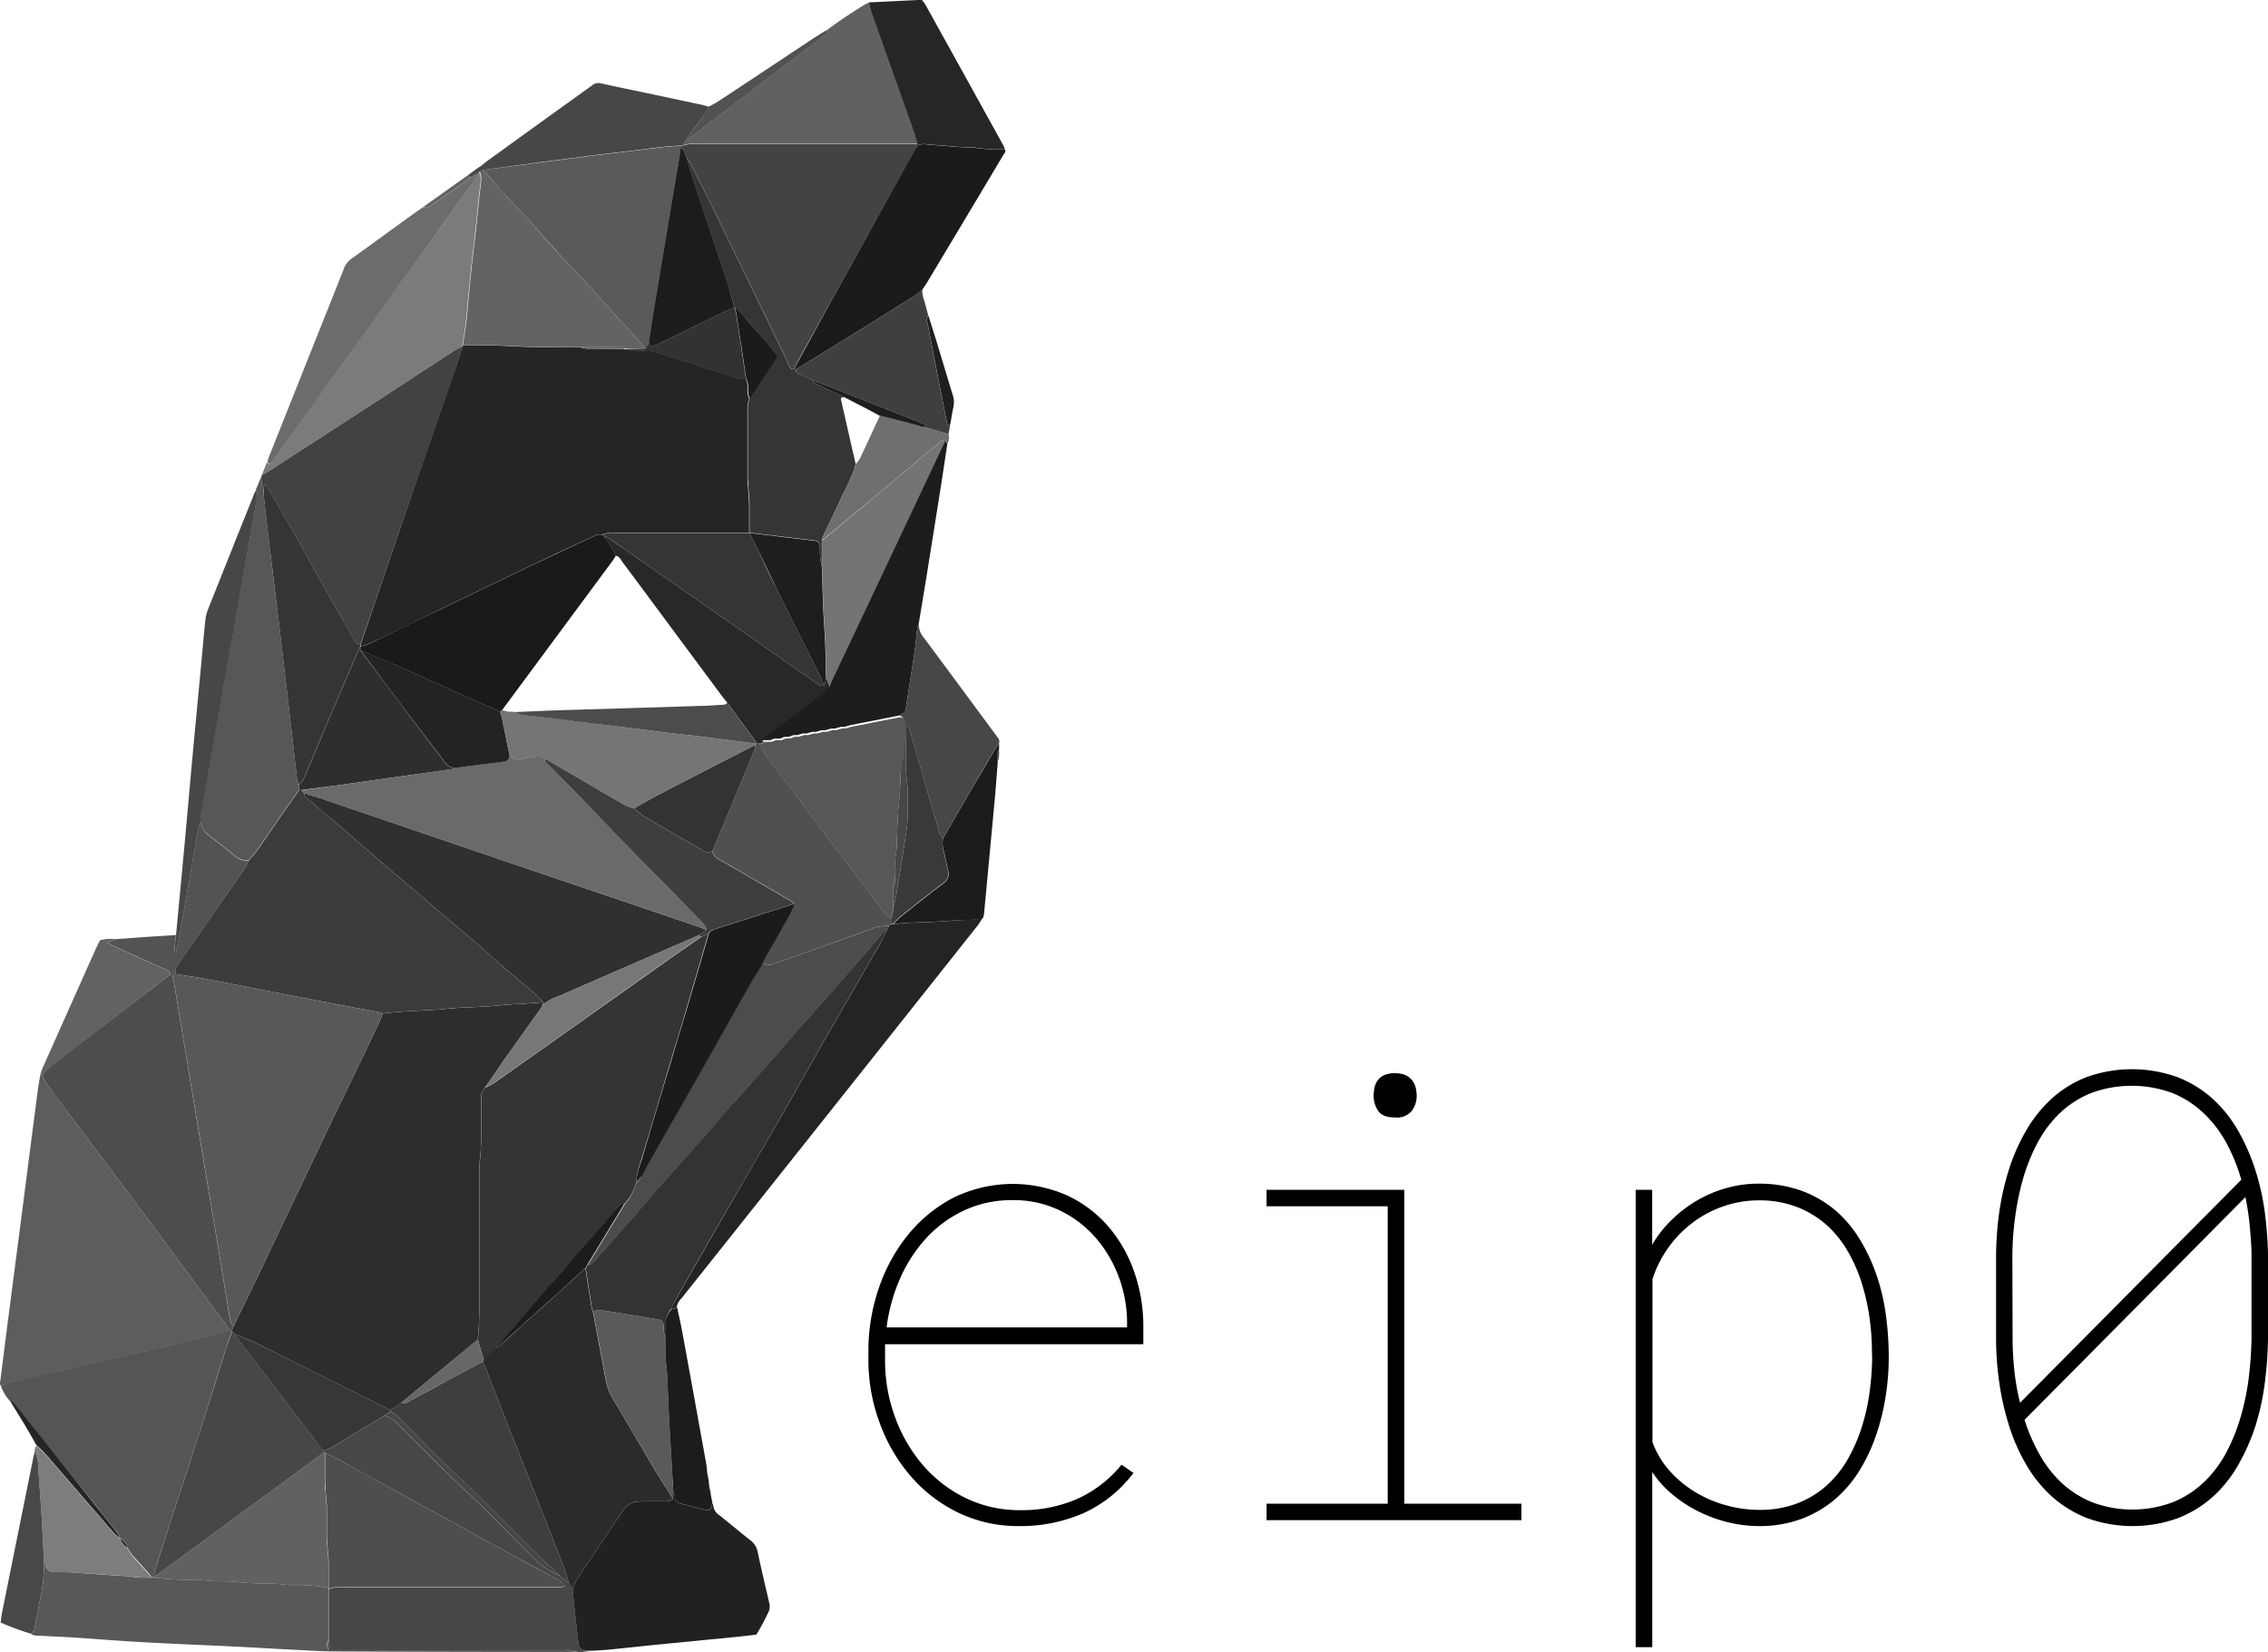 <svg xmlns="http://www.w3.org/2000/svg" viewBox="0 0 395.17 287.9"><title>eip0-logo</title><g id="Layer_2" data-name="Layer 2"><g id="Layer_1-2" data-name="Layer 1"><path d="M177.61,265.9a23.92,23.92,0,0,1-10.71-2.37,25.61,25.61,0,0,1-8.24-6.35,29.82,29.82,0,0,1-5.35-9.15,31.52,31.52,0,0,1-2-10.74V235a33.55,33.55,0,0,1,1.8-10.52,30,30,0,0,1,5-9.2,25.21,25.21,0,0,1,7.87-6.52,23.46,23.46,0,0,1,19.89-.5,21.47,21.47,0,0,1,7.15,5.34,24.22,24.22,0,0,1,4.54,7.84,28.44,28.44,0,0,1,1.65,9.42v3.35h-45v3.13a28.6,28.6,0,0,0,1.75,9.6,26.82,26.82,0,0,0,4.76,8.24,23.18,23.18,0,0,0,7.34,5.74,21.4,21.4,0,0,0,9.54,2.21,24.44,24.44,0,0,0,9.86-1.86,21.09,21.09,0,0,0,7.95-6.06l2.08,1.43a22.45,22.45,0,0,1-8.8,7.05A27.32,27.32,0,0,1,177.61,265.9Zm-1.11-56.79a19.61,19.61,0,0,0-8.62,1.84,21.09,21.09,0,0,0-6.62,4.92,25.69,25.69,0,0,0-4.52,7.09,30.66,30.66,0,0,0-2.26,8.32h41.9v-.69a23,23,0,0,0-1.46-8.13,22.16,22.16,0,0,0-4.07-6.86,19.45,19.45,0,0,0-6.27-4.73A18.5,18.5,0,0,0,176.5,209.11Z"/><path d="M220.68,207.31h24V262h20.41v2.87H220.68V262h21.11V210.18H220.68Zm18.66-16.38a6.47,6.47,0,0,1,.16-1.46,3.32,3.32,0,0,1,.58-1.28,3,3,0,0,1,1.15-.88,4.6,4.6,0,0,1,1.83-.31,4.44,4.44,0,0,1,1.78.31,3.17,3.17,0,0,1,1.17.88,3.29,3.29,0,0,1,.64,1.28,6,6,0,0,1,.19,1.46,4.38,4.38,0,0,1-.83,2.6,3.34,3.34,0,0,1-2.95,1.17c-1.45,0-2.44-.38-2.95-1.17A4.62,4.62,0,0,1,239.34,190.93Z"/><path d="M329.09,236.6a43.37,43.37,0,0,1-.56,6.83,39.21,39.21,0,0,1-1.68,6.73,30.27,30.27,0,0,1-2.89,6.11,21.29,21.29,0,0,1-4.28,5,19.7,19.7,0,0,1-5.8,3.38,21,21,0,0,1-7.44,1.25,22.87,22.87,0,0,1-5.27-.64,24.85,24.85,0,0,1-5.1-1.84,22.85,22.85,0,0,1-4.57-2.95,17.61,17.61,0,0,1-3.62-4V287H285V207.31h2.87v9.57a20.43,20.43,0,0,1,3.49-4.42,22.94,22.94,0,0,1,4.43-3.35,21.58,21.58,0,0,1,5.08-2.12,20.18,20.18,0,0,1,5.45-.75,21.86,21.86,0,0,1,7.53,1.22,19.56,19.56,0,0,1,5.82,3.33,20.94,20.94,0,0,1,4.28,5,31.5,31.5,0,0,1,2.92,6.11,36.16,36.16,0,0,1,1.65,6.73,54,54,0,0,1,.56,6.88Zm-2.93-1.12a42.4,42.4,0,0,0-.45-6.08,37.59,37.59,0,0,0-1.38-6,27,27,0,0,0-2.45-5.5,18.63,18.63,0,0,0-3.69-4.52,16.91,16.91,0,0,0-5.11-3.08,18.11,18.11,0,0,0-6.69-1.15,18.52,18.52,0,0,0-6,1,19.17,19.17,0,0,0-5.34,2.79,19.76,19.76,0,0,0-4.28,4.33,20.18,20.18,0,0,0-2.85,5.61v28.39a15.5,15.5,0,0,0,3.06,5.08,19.51,19.51,0,0,0,4.49,3.69,20.87,20.87,0,0,0,5.37,2.26,21.66,21.66,0,0,0,5.69.78,18.21,18.21,0,0,0,6.65-1.15,16.43,16.43,0,0,0,5.1-3.11,18.35,18.35,0,0,0,3.67-4.57,28.78,28.78,0,0,0,2.42-5.53,36.63,36.63,0,0,0,1.36-6,50.39,50.39,0,0,0,.47-6.06Z"/><path d="M395.17,233.25a66.87,66.87,0,0,1-.55,7.66A43.76,43.76,0,0,1,393,248.4a35.74,35.74,0,0,1-3,6.81,22.35,22.35,0,0,1-4.42,5.56,19.84,19.84,0,0,1-6.08,3.74,23.29,23.29,0,0,1-15.85,0,20.23,20.23,0,0,1-6.11-3.74,23.07,23.07,0,0,1-4.49-5.56,33,33,0,0,1-3-6.81,46.87,46.87,0,0,1-1.7-7.49,54.1,54.1,0,0,1-.56-7.66V219a56.71,56.71,0,0,1,.53-7.6,46.38,46.38,0,0,1,1.68-7.52,33.79,33.79,0,0,1,3-6.84,23.33,23.33,0,0,1,4.44-5.58,19.54,19.54,0,0,1,6.08-3.77,23.43,23.43,0,0,1,15.9,0,20,20,0,0,1,6.09,3.74,22.89,22.89,0,0,1,4.44,5.56,35.8,35.8,0,0,1,3,6.83,42.82,42.82,0,0,1,1.68,7.53,66.7,66.7,0,0,1,.55,7.65Zm-44.5-.1a53.24,53.24,0,0,0,.3,5.6,41,41,0,0,0,1,5.67l38.55-38.87a31.9,31.9,0,0,0-2.56-6.33A21,21,0,0,0,384,194a17.32,17.32,0,0,0-5.43-3.53,20.45,20.45,0,0,0-14.27,0,17.28,17.28,0,0,0-5.4,3.48,20.38,20.38,0,0,0-3.88,5.16,32.51,32.51,0,0,0-2.53,6.27,46.84,46.84,0,0,0-1.4,6.84,51.79,51.79,0,0,0-.46,6.8ZM392.3,219c0-1.7-.13-3.43-.29-5.18a49,49,0,0,0-.77-5.24l-38.49,38.81a32.17,32.17,0,0,0,2.6,6,20.5,20.5,0,0,0,3.88,5,17.64,17.64,0,0,0,5.35,3.38,20,20,0,0,0,14.09-.06,17.15,17.15,0,0,0,5.39-3.51,20.49,20.49,0,0,0,3.86-5.15,33,33,0,0,0,2.52-6.28,44,44,0,0,0,1.39-6.83,64.81,64.81,0,0,0,.47-6.8Z"/></g><g id="Layer_2-2" data-name="Layer 2"><path d="M.16,241.49c-.27-.34-.13-.72-.08-1.09.51-4,1-8,1.53-12q.9-7,1.82-14,.88-6.83,1.76-13.65.73-5.7,1.48-11.39c.1-.7.24-1.38.35-2.07h.29a14.66,14.66,0,0,0,.85,1.56q1.89,2.63,3.84,5.22l15.25,20.36c1.62,2.17,3.21,4.35,4.82,6.51l8,10.8a16.06,16.06,0,0,1-2,.72q-8.52,2-17,4c-6.47,1.49-12.95,3-19.42,4.48A10.08,10.08,0,0,0,.16,241.49Z" style="fill:#5d5d5d"/><path d="M.16,241.49a10.08,10.08,0,0,1,1.49-.6c6.47-1.51,13-3,19.42-4.48q8.54-2,17-4a16.06,16.06,0,0,0,2-.72h.33v.32c-.36,1-.74,2-1.07,3.06-1,3.08-1.91,6.18-2.89,9.26q-1.59,5-3.22,10-2.31,7.08-4.61,14.15c-.51,1.59-1,3.19-1.49,4.79a1.48,1.48,0,0,0,0,1.25v.31h-.68a5,5,0,0,0-.38-.52c-1-1.17-2.1-2.33-3.13-3.51a9.85,9.85,0,0,1-.68-1.08,2.62,2.62,0,0,0-1.31-1.7v0a6.64,6.64,0,0,0-.52-1c-1.33-1.69-2.69-3.36-4-5.05Q11.58,256,6.77,249.91c-1.34-1.69-2.67-3.38-4-5-.25-.31-.45-.77-1-.75A7.84,7.84,0,0,1,.16,241.49Z" style="fill:#555"/><path d="M101.73,287.83h-1a4.74,4.74,0,0,0-2.38-.3h-33l-8.08,0,0-1.56v-9.09a6.25,6.25,0,0,1,2.71-.32H96.13c.54,0,1.08,0,1.62,0a2.89,2.89,0,0,0,.66-.18A3.1,3.1,0,0,0,97,275.13c-2.75-1.5-5.51-3-8.26-4.47l-4.4-2.4-5.39-3c-1.52-.83-3-1.64-4.55-2.47-2.94-1.61-5.86-3.23-8.79-4.85-1.89-1-3.77-2.1-5.67-3.13-1.09-.58-2.21-1.12-3.32-1.68h-.31v-.32a15.38,15.38,0,0,0,1.62-.68c.89-.5,1.73-1.07,2.61-1.59L67,246.66a6,6,0,0,1,2.06,1.23c4.28,4.25,8.5,8.56,12.92,12.67,3.63,3.37,7,7,10.55,10.48a14.81,14.81,0,0,0,5,3.52l1.63,1.3.63,1c.11,1.17.21,2.34.34,3.51.21,2,.46,4,.68,6.06a1.25,1.25,0,0,0,.94,1.16Z" style="fill:#474747"/><path d="M45.55,83a.3.3,0,0,1,.06-.22c.32-.18.66-.36,1-.56q8.56-5.53,17.12-11.08c5.11-3.32,10.22-6.66,15.33-10,.5-.32,1-.55,1.57-.82C80.06,62,79.53,63.66,79,65.29q-3.19,9.27-6.4,18.53L69.2,93.63Q66,103,62.79,112.33a1.77,1.77,0,0,1-1.17-1c-.59-1-1.2-2.06-1.79-3.09-1.6-2.82-3.2-5.63-4.78-8.46-1.25-2.21-2.45-4.45-3.7-6.66-1.52-2.67-3.07-5.33-4.62-8a8.66,8.66,0,0,0-.57-.76l-.25.76A4.77,4.77,0,0,1,45.55,83Z" style="fill:#424242"/><path d="M101.73,287.57a1.25,1.25,0,0,1-.94-1.16c-.22-2-.47-4-.68-6.06-.13-1.17-.23-2.34-.34-3.51a8.08,8.08,0,0,1,.53-1.32q3.84-5.77,7.71-11.53l.64-.93a3.1,3.1,0,0,1,2.26-1.39,10.07,10.07,0,0,1,1.45-.08h3.22a2.66,2.66,0,0,0,1.7-.37l0-1.58a11.3,11.3,0,0,1,.32,1.24,1.2,1.2,0,0,0,1,1.11l3.91,1a4.62,4.62,0,0,0,.63.11.73.73,0,0,0,.85-.58c0-.21.07-.42.1-.64a1.24,1.24,0,0,1,.19.45,2.27,2.27,0,0,0,1.09,1.7c1.77,1.41,3.51,2.88,5.29,4.28a3.42,3.42,0,0,1,1.36,2.1c.62,3,1.33,5.9,2,8.84a2.4,2.4,0,0,1-.24,1.87,37.25,37.25,0,0,1-2,3.7c-1.14.13-2.26.27-3.38.38l-14.52,1.42c-2.63.27-5.26.56-7.9.82-.86.08-1.72.12-2.58.17Z" style="fill:#212121"/><path d="M57.3,287.48l8.08,0h33a4.74,4.74,0,0,1,2.38.3c-.65,0-1.3.07-1.94.06q-20,0-40-.09c-2.91,0-5.83-.22-8.74-.36s-5.93-.34-8.89-.48c-5.34-.26-10.69-.47-16-.76-4-.22-8-.54-12-.81L6.88,285a2.58,2.58,0,0,1-1.56-.33,1.4,1.4,0,0,0,.75-1.17c.27-1.44.53-2.87.82-4.3a29.29,29.29,0,0,0,.77-7.23,2.79,2.79,0,0,1,.24.6c.15,1,.82,1.32,1.73,1.35l1.46,0c.48,0,1,0,1.45.06l3.72.27,1.29.08,3.39.24a11.64,11.64,0,0,1,1.45.09,20.26,20.26,0,0,0,4,.23h.68a42.13,42.13,0,0,0,7.1.34c.32,0,.64.06,1,.08,1,.08,2,.18,3,.23a24,24,0,0,1,3.07.08,35.88,35.88,0,0,0,5.17.25c.75,0,1.51.09,2.26.14s1.5.16,2.25.17a27,27,0,0,1,5.16.3,7.11,7.11,0,0,0,1.13,0v9.42A1.21,1.21,0,0,0,57.3,287.48Z" style="fill:#585858"/><path d="M45.55,83a4.7,4.7,0,0,0,.36,2.06c0,.49,0,1,.06,1.46.32,2.89.65,5.79,1,8.68.49,4.12,1,8.24,1.51,12.36.44,3.64.86,7.28,1.29,10.92l.36,3.06.87,7.55.78,6.91.3,1.3c0,.1,0,.21,0,.31l-3.48,5c-1.25,1.81-2.48,3.64-3.75,5.44-.46.65-1,1.24-1.53,1.86a3.32,3.32,0,0,1-2.38-.8c-1.41-1.17-2.85-2.31-4.32-3.4a4.31,4.31,0,0,1-1.75-2.62c.06-.43.09-.86.16-1.28q.56-3.19,1.13-6.39,1.26-7.19,2.51-14.37c.66-3.73,1.35-7.45,2-11.17q1.11-6.23,2.19-12.45.95-5.35,1.88-10.7a1.75,1.75,0,0,0-.17-1.4Z" style="fill:#575757"/><path d="M171.18,160c-.3.44-.56.91-.89,1.33Q144.67,193.64,119,225.9c-.46.58-1.08,1.09-1.06,1.94l-1,.32a8.76,8.76,0,0,1,.49-1.19q4.94-8.66,9.91-17.29c2.69-4.68,5.42-9.35,8.11-14,2.82-4.93,5.59-9.87,8.41-14.8,3.12-5.43,6.27-10.85,9.39-16.28.48-.84.88-1.73,1.32-2.59l.32-.65.33-.32h.32c1.17-.1,2.35-.25,3.53-.28,2.15-.07,4.29-.13,6.44-.32C167.42,160.23,169.31,160.38,171.18,160Z" style="fill:#242424"/><path d="M144,5.28c.7-.5,1.38-1,2.1-1.5,1.43-1,2.88-1.91,4.33-2.85a9.18,9.18,0,0,1,1-.48c.16.62.26,1.26.48,1.87,1.12,3.2,2.27,6.4,3.4,9.6,1.37,3.86,2.75,7.72,4.11,11.59.17.5.28,1,.43,1.54H121.52a6.54,6.54,0,0,0-2.56.28,1.41,1.41,0,0,1,.61-.94c.57-.4,1.16-.79,1.72-1.21l11.45-8.74c3.17-2.42,6.36-4.83,9.54-7.24.6-.46,1.18-.94,1.76-1.43C144.25,5.61,144.17,5.42,144,5.28Z" style="fill:#616161"/><path d="M80.6,60.38c-.52.27-1.07.5-1.57.82-5.11,3.31-10.22,6.65-15.33,10q-8.55,5.55-17.12,11.08c-.31.2-.65.38-1,.56l.93-2.32c.11.2.24.39.5.26a.89.89,0,0,0,.35-.32q2.37-3.29,4.72-6.58c1.92-2.67,3.83-5.36,5.76-8,1.48-2.06,3-4.1,4.46-6.16,2-2.86,4-5.73,6.1-8.58,1.89-2.64,3.82-5.24,5.72-7.86,2.69-3.72,5.39-7.44,8-11.17a15.48,15.48,0,0,0,1-1.83l.35-.32a2.91,2.91,0,0,1,.25,1.88c-.21,1.82-.4,3.64-.59,5.45-.14,1.39-.28,2.79-.43,4.17s-.35,2.78-.5,4.17c-.22,2-.41,4-.6,5.93-.15,1.5-.25,3-.42,4.5s-.41,2.76-.61,4.14Z" style="fill:#7b7b7b"/><path d="M175.08,26c.26.42-.08.7-.26,1-1.19,2-2.39,4-3.58,6q-4.78,8-9.58,16c-.28.47-.59.91-.89,1.36a11,11,0,0,1-1.33,1.14q-6.49,4.08-13,8.1l-7.7,4.73-.35,0c.16-.34.3-.69.48-1,.83-1.51,1.65-3,2.49-4.54L145,52.12q2.26-4.09,4.54-8.2c1.41-2.55,2.79-5.11,4.2-7.65,2-3.63,4-7.25,6.06-10.88a3,3,0,0,1,1.73-.22c.91.11,1.82.15,2.74.22l2.09.17c.64.06,1.28.11,1.93.15a11.55,11.55,0,0,1,1.77.06A25.38,25.38,0,0,0,175.08,26Z" style="fill:#1b1b1b"/><path d="M165.06,77.35c-.4,2.61-.78,5.22-1.19,7.82q-1.22,7.67-2.44,15.31c-.43,2.66-.88,5.31-1.32,8a8.86,8.86,0,0,0-.31,1.23c-.12.9-.18,1.81-.29,2.71s-.24,1.7-.37,2.55q-.66,4.23-1.3,8.44a1.14,1.14,0,0,1-.73,1,6.1,6.1,0,0,0-.57.29l-8.43,1.66-1,.29-.64,0-1,.29-.65,0-1,.29-.65,0-1,.29-.65,0-1,.28-.65,0-1,.29-.66,0-.67.27-.95.05-.67.28-1,0-.67.27-.62,0h-.93c.06-.19.06-.45.19-.56.45-.39.93-.73,1.41-1.09,3-2.23,6-4.46,8.91-6.71a10,10,0,0,0,1.11-1.14c.17-.4.31-.8.49-1.19q3.91-8.3,7.83-16.57,5.44-11.5,10.86-23l.32-.68h0l.32-.66h0l.31-.64a1.14,1.14,0,0,0,.09-.26Z" style="fill:#1d1d1d"/><path d="M156.54,124.65a6.1,6.1,0,0,1,.57-.29,1.14,1.14,0,0,0,.73-1q.65-4.22,1.3-8.44c.13-.85.26-1.69.37-2.55s.17-1.81.29-2.71a8.86,8.86,0,0,1,.31-1.23,3.59,3.59,0,0,0,.94,2.79c4,5.38,8,10.8,12,16.21l.86,1.17a.94.94,0,0,1,.16.91c-.21.31-.45.61-.64.93-1.21,2-2.42,4.06-3.61,6.11-1.85,3.15-3.67,6.32-5.51,9.48a1.91,1.91,0,0,1-.66-1.08c-.52-1.82-1.07-3.62-1.6-5.44q-1.83-6.3-3.65-12.59c-.06-.19-.13-.43-.43-.3,0,0-.07.09-.07.14,0,3.39-.29,6.8.21,10.18a10.13,10.13,0,0,1,.06,1.46c0,1.18,0,2.37,0,3.56a25.21,25.21,0,0,1-.24,2.89q-.87,5.61-1.79,11.19c-.13.8-.36,1.57-.55,2.35v-.32c0-1.09,0-2.17,0-3.25a3.53,3.53,0,0,0,.32-2,20.77,20.77,0,0,1,.26-4.52,5.21,5.21,0,0,0,.06-1c.12-2.48.14-5,.38-7.44.16-1.67.28-3.33.29-5,0-.33.07-.65.1-1l.21-2.58c.07-.81.16-1.61.2-2.42q.08-1.62.09-3.24A1,1,0,0,0,156.54,124.65Z" style="fill:#474747"/><path d="M83.21,30.22a15.48,15.48,0,0,1-1,1.83c-2.66,3.73-5.36,7.45-8,11.17-1.9,2.62-3.83,5.22-5.72,7.86-2.05,2.85-4.06,5.72-6.1,8.58-1.48,2.06-3,4.1-4.46,6.16-1.93,2.67-3.84,5.36-5.76,8q-2.36,3.3-4.72,6.58a.89.89,0,0,1-.35.32c-.26.13-.39-.06-.5-.26a6.23,6.23,0,0,1,.22-.77L59.45,48c.14-.35.3-.7.42-1.06a3.77,3.77,0,0,1,1.55-2c3.43-2.45,6.83-4.94,10.24-7.41.7-.5,1.42-1,2.13-1.48.52.36.92,0,1.31-.25q3.14-2.14,6.26-4.3a4.46,4.46,0,0,0,.58-.57Z" style="fill:#6c6c6c"/><path d="M138.72,64.34l7.7-4.73q6.51-4,13-8.1a11,11,0,0,0,1.33-1.14,3.27,3.27,0,0,0,.19,1.69c.29.94.52,1.9.78,2.86a1.89,1.89,0,0,0-.09,1.56c.48,2.44.94,4.88,1.41,7.32.67,3.44,1.35,6.87,2.06,10.48l.5-.55-.33,1.93-4.23-1.24a1.51,1.51,0,0,0,.15-.36,4.24,4.24,0,0,0-.7-.37l-10.33-4.08-8.54-3.36-2.42-1.07C138.85,65,138.61,64.78,138.72,64.34Z" style="fill:#3f3f3f"/><path d="M175.08,26a25.38,25.38,0,0,1-5-.26,11.55,11.55,0,0,0-1.77-.06c-.65,0-1.29-.09-1.93-.15l-2.09-.17c-.92-.07-1.83-.11-2.74-.22a3,3,0,0,0-1.73.22c0-.11,0-.22,0-.34-.15-.51-.26-1-.43-1.54-1.36-3.87-2.74-7.73-4.11-11.59-1.13-3.2-2.28-6.4-3.4-9.6-.22-.61-.32-1.25-.48-1.87l9.2-.45a7.27,7.27,0,0,1,.63.82Q168,13,174.79,25.28A6.13,6.13,0,0,1,175.08,26Z" style="fill:#262626"/><path d="M83.21,30.22l-1.27.69-.38-.41,1.67-1.22.63-.4c.42-.34.83-.69,1.27-1q8.67-6.27,17.35-12.51c.22-.16.45-.3.66-.48a1.77,1.77,0,0,1,1.65-.35c3.48.77,7,1.48,10.46,2.22,2.32.49,4.65,1,7,1.49.42.09.83.22,1.24.34a12.61,12.61,0,0,1-.84,1.53c-.74,1.05-1.55,2-2.31,3.07-.28.38-.49.81-.74,1.22a1.41,1.41,0,0,0-.61.94l-.37,0c-1,.07-1.94.12-2.9.23-2,.22-4,.49-6,.73-2.14.26-4.29.5-6.43.77l-9,1.16L84.21,29.61l-.65.29Z" style="fill:#474747"/><path d="M44.6,85.4a1.75,1.75,0,0,1,.17,1.4q-.95,5.34-1.88,10.7Q41.81,103.73,40.7,110c-.66,3.72-1.35,7.44-2,11.17q-1.26,7.19-2.51,14.37-.57,3.19-1.13,6.39c-.07.42-.1.85-.16,1.28a8.69,8.69,0,0,0-.32,1.07c-.19,1-.33,1.91-.5,2.86q-.91,5.25-1.84,10.49-.69,3.9-1.44,7.78c-.05.25.05.63-.46.81.06-.66.1-1.24.16-1.82s.11-1,.17-1.44q.78-8.24,1.55-16.47c.48-5.27.94-10.55,1.43-15.82s1-10.55,1.49-15.83c.21-2.26.39-4.52.64-6.78a6.74,6.74,0,0,1,.46-1.87q3.95-9.94,7.94-19.88C44.29,86,44.46,85.68,44.6,85.4Z" style="fill:#474747"/><path d="M26.43,274.88a20.26,20.26,0,0,1-4-.23,11.64,11.64,0,0,0-1.45-.09l-3.39-.24-1.29-.08L12.54,274c-.48,0-1,0-1.45-.06l-1.46,0c-.91,0-1.58-.35-1.73-1.35a2.39,2.39,0,0,0-.25-.6c-.13-2.58-.24-5.16-.4-7.74-.18-2.89-.41-5.79-.6-8.69a6.18,6.18,0,0,0-.59-2.65,1.11,1.11,0,0,1,.31-1c.5.48,1,.93,1.51,1.44.91,1,1.77,2.05,2.65,3.07,3.07,3.55,6.13,7.11,9.22,10.66a12.23,12.23,0,0,0,1.19,1.07v0a3.5,3.5,0,0,0,1.31,1.7,9.85,9.85,0,0,0,.68,1.08c1,1.18,2.09,2.34,3.13,3.51A5,5,0,0,1,26.43,274.88Z" style="fill:#7d7d7d"/><path d="M164.32,146.05c1.84-3.16,3.66-6.33,5.51-9.48,1.19-2,2.4-4.08,3.61-6.11.19-.32.43-.62.64-.93l0,1a3.76,3.76,0,0,0-.24,2.34c-.16,2-.31,4.09-.49,6.13-.39,4.24-.8,8.48-1.19,12.72-.24,2.53-.47,5.05-.71,7.58a4.68,4.68,0,0,1-.23.76c-1.87.34-3.76.19-5.63.36-2.15.19-4.29.25-6.44.32-1.18,0-2.36.18-3.53.28a17.59,17.59,0,0,1,1.39-1.34c2.45-1.95,4.9-3.89,7.39-5.79a2,2,0,0,0,.8-2.26c-.26-1.05-.49-2.11-.69-3.17A4.51,4.51,0,0,1,164.32,146.05Z" style="fill:#1c1c1c"/><path d="M7.31,187.28H7c.13-.36.22-.73.37-1.07q4.68-10.51,9.37-21c.22-.48.48-.95.69-1.39a8.09,8.09,0,0,1,2.83-.18l-1.59.57c.66.35,1.11.63,1.59.85q4,1.84,8.09,3.66c.54.24,1.11.42,1.34,1.06-2.3,1.78-4.6,3.57-6.91,5.34-4.58,3.5-9.18,7-13.76,10.5A20.9,20.9,0,0,0,7.31,187.28Z" style="fill:#626262"/><path d="M29.71,169.77c-.23-.64-.8-.82-1.34-1.06q-4.05-1.82-8.09-3.66c-.48-.22-.93-.5-1.59-.85l1.59-.57,4.79-.35,5.59-.37c-.06.48-.12,1-.17,1.44s-.1,1.16-.16,1.82c.51-.18.41-.56.46-.81q.75-3.88,1.44-7.78.93-5.24,1.84-10.49c.17-1,.31-1.91.5-2.86a8.69,8.69,0,0,1,.32-1.07,4.31,4.31,0,0,0,1.75,2.62c1.47,1.09,2.91,2.23,4.32,3.4a3.32,3.32,0,0,0,2.38.8c-.28.52-.52,1.06-.84,1.55-.87,1.3-1.78,2.57-2.67,3.85L32.45,166c-.55.8-1.07,1.61-1.62,2.41a1.23,1.23,0,0,0-.14,1.36h-1Z" style="fill:#535353"/><path d="M117,228.16l1-.32c.29,1.42.62,2.84.88,4.26q2.13,11.61,4.22,23.22c.08.42.08.86.12,1.29l.27,1.4a.26.26,0,0,1,0,.27,2.71,2.71,0,0,0,.31,1.68.17.17,0,0,1,0,.22l.27,1.4a.26.26,0,0,1,0,.28c0,.22,0,.43-.1.64a.73.73,0,0,1-.85.58,4.62,4.62,0,0,1-.63-.11l-3.91-1a1.2,1.2,0,0,1-1-1.11,11.3,11.3,0,0,0-.32-1.24c0-.64,0-1.29-.09-1.93-.19-3.28-.4-6.55-.57-9.82-.15-2.8-.25-5.59-.38-8.39a.92.92,0,0,0,0-.16,38.27,38.27,0,0,1-.29-6c0-.75,0-1.49,0-2.24A4,4,0,0,1,117,228.16Z" style="fill:#1c1c1c"/><path d="M161.06,74.42l4.23,1.24a2.37,2.37,0,0,1-.23,1.69l-.32-.63c-.43-.19-.72.09-1,.33l-5.58,4.66-5.33,4.47L148.22,90l-5,4.15a9.69,9.69,0,0,1,.38-1.07c1-2.2,2.08-4.39,3.12-6.59.67-1.42,1.33-2.84,2-4.28a8.18,8.18,0,0,0,.39-1.39,4.59,4.59,0,0,0,.68-.86c1.19-2.5,2.35-5,3.52-7.54l1.7.4,4.77,1.24.68.26Z" style="fill:#6f6f6f"/><path d="M6.06,252.86a6.18,6.18,0,0,1,.59,2.65c.19,2.9.42,5.8.6,8.69.16,2.58.27,5.16.4,7.74a28.81,28.81,0,0,1-.76,7.23c-.29,1.43-.55,2.86-.82,4.3a1.4,1.4,0,0,1-.75,1.17,47.59,47.59,0,0,1-5.2-1.93c.07-.56.1-1,.19-1.5l5.46-27.09C5.85,253.69,6,253.28,6.06,252.86Z" style="fill:#484848"/><path d="M119.57,24.41c.25-.41.46-.84.74-1.22.76-1,1.57-2,2.31-3.07a12.61,12.61,0,0,0,.84-1.53c.57-.31,1.16-.58,1.69-.93q8.31-5.49,16.6-11c.72-.47,1.46-.91,2.2-1.37.22.14.3.33.09.51-.58.49-1.16,1-1.76,1.43-3.18,2.41-6.37,4.82-9.54,7.24L121.29,23.2C120.73,23.62,120.14,24,119.57,24.41Z" style="fill:#525252"/><path d="M20.94,268.09A12.23,12.23,0,0,1,19.75,267c-3.09-3.55-6.15-7.11-9.22-10.66-.88-1-1.74-2.07-2.65-3.07-.46-.51-1-1-1.51-1.44-.62-1.06-1.21-2.14-1.84-3.2-.91-1.52-1.85-3-2.77-4.54.53,0,.73.44,1,.75,1.36,1.67,2.69,3.36,4,5q4.8,6.08,9.62,12.14c1.34,1.69,2.7,3.36,4,5.05A6.64,6.64,0,0,1,20.94,268.09Z" style="fill:#252525"/><path d="M165.62,73.73l-.5.55c-.71-3.61-1.39-7-2.06-10.48-.47-2.44-.93-4.88-1.41-7.32a1.89,1.89,0,0,1,.09-1.56c.55,1.74,1.11,3.48,1.64,5.23.88,2.89,1.73,5.78,2.62,8.66a3.9,3.9,0,0,1,.13,2.06C165.92,71.81,165.78,72.77,165.62,73.73Z" style="fill:#1f1f1f"/><path d="M81.56,30.5l.38.41a4.46,4.46,0,0,1-.58.57q-3.12,2.16-6.26,4.3c-.39.27-.79.61-1.31.25Z" style="fill:#636363"/><path d="M173.8,132.85a3.76,3.76,0,0,1,.24-2.34A4.91,4.91,0,0,1,173.8,132.85Z" style="fill:#474747"/><path d="M123.79,260a2.71,2.71,0,0,1-.31-1.68Z" style="fill:#212121"/><path d="M101.73,287.57l1.71,0-1.71.24Z" style="fill:#4e4e4e"/><path d="M123.45,258l-.27-1.4Z" style="fill:#212121"/><path d="M124.09,261.58l-.27-1.4Z" style="fill:#212121"/><path d="M83.86,28.88l-.63.4Z" style="fill:#636363"/><path d="M29.71,169.77H30c.1.48.22,1,.3,1.43q.62,3.59,1.2,7.19,1.05,6.3,2.09,12.62,1.38,8.22,2.75,16.45l1.74,10.38q1,6.06,2,12.14a1.71,1.71,0,0,0,.61,1.1l-.29.66h-.33l-8-10.8c-1.61-2.16-3.2-4.34-4.82-6.51L12,194.06q-2-2.59-3.84-5.22a14.66,14.66,0,0,1-.85-1.56A20.9,20.9,0,0,1,9,185.61c4.58-3.52,9.18-7,13.76-10.5C25.11,173.34,27.41,171.55,29.71,169.77Z" style="fill:#4d4d4d"/><path d="M40.42,231.73l.29-.66c1.3-2.67,2.6-5.34,3.88-8,2.1-4.38,4.17-8.77,6.26-13.16q3.42-7.16,6.83-14.31c1.75-3.65,3.53-7.29,5.28-10.94,1.08-2.23,2.14-4.47,3.2-6.72.2-.44.35-.9.53-1.35,1.18-.11,2.36-.25,3.54-.32,2.26-.15,4.52-.25,6.78-.38.22,0,.43-.08.64-.1.7-.06,1.4-.13,2.1-.17,2.31-.13,4.64-.17,6.94-.4,1.34-.14,2.68-.26,4-.27.33,0,.65-.06,1-.09l2.9-.22,0,.4a8.44,8.44,0,0,1-.47.83c-2.19,3.07-4.38,6.12-6.56,9.19-1,1.49-2.07,3-3.1,4.52a2.18,2.18,0,0,0-.6,1.93c0,2.32,0,4.64,0,7,0,.59,0,1.18-.09,1.77-.07,1-.22,2-.22,3.06,0,8.31,0,16.62,0,24.93,0,.75,0,1.5-.1,2.26-.06,1-.14,1.93-.21,2.89l-4.85,4-8.47,7L68,245.69q-11.55-5.77-23.1-11.54c-1.35-.67-2.77-1.18-4.15-1.77l-.32-.33Z" style="fill:#2d2d2d"/><path d="M40.42,232.05l.32.33,7,9.1c1.08,1.41,2.17,2.82,3.24,4.24q2.68,3.54,5.35,7.1v.32l-7.41,5.48L36.11,268l-9,6.59a1.48,1.48,0,0,1,0-1.25c.5-1.6,1-3.2,1.49-4.79q2.3-7.08,4.61-14.15,1.62-5,3.22-10c1-3.08,1.92-6.18,2.89-9.26C39.68,234.08,40.06,233.07,40.42,232.05Z" style="fill:#474747"/><path d="M27.11,274.57l9-6.59,12.79-9.36,7.41-5.48h.31c0,1.67,0,3.34,0,5,0,.59,0,1.18.09,1.77.07,1,.19,2,.21,3.05,0,1.56,0,3.12,0,4.68,0,.59.06,1.18.1,1.77.07.91.19,1.82.21,2.73,0,1.45,0,2.9,0,4.35a7.11,7.11,0,0,1-1.13,0,27,27,0,0,0-5.16-.3c-.75,0-1.5-.12-2.25-.17s-1.51-.12-2.26-.14a35.88,35.88,0,0,1-5.17-.25,24,24,0,0,0-3.07-.08c-1,0-2-.15-3-.23-.33,0-.65-.07-1-.08a42.13,42.13,0,0,1-7.1-.34Z" style="fill:#616161"/><path d="M22.24,269.77a3.5,3.5,0,0,1-1.31-1.7A2.62,2.62,0,0,1,22.24,269.77Z" style="fill:#252525"/><path d="M117.28,261.21a2.66,2.66,0,0,1-1.7.37h-3.22a10.07,10.07,0,0,0-1.45.08,3.1,3.1,0,0,0-2.26,1.39L108,264q-3.86,5.76-7.71,11.53a8.08,8.08,0,0,0-.53,1.32l-.63-1c-.37-1.13-.67-2.28-1.11-3.38q-4.61-11.76-9.26-23.5c-1.54-3.92-3.06-7.84-4.6-11.76,0-.1,0-.2,0-.3l2.26-2.27c.2,0,.46,0,.59-.15,1.18-1,2.34-2.07,3.49-3.11.36-.32.7-.67,1.06-1,1.73-1.54,3.47-3.06,5.18-4.61s3.33-3,5-4.58A2.48,2.48,0,0,1,102,221c.36,2.34.73,4.67,1.1,7a2,2,0,0,0,.19.45c.75,4,1.51,8,2.24,11.93a10,10,0,0,0,1.32,3.45c2.4,4,4.76,8.09,7.16,12.13C115.09,257.75,116.2,259.47,117.28,261.21Z" style="fill:#2b2b2b"/><path d="M57.27,276.5c0-1.45,0-2.9,0-4.35,0-.91-.14-1.82-.21-2.73,0-.59-.09-1.18-.1-1.77,0-1.56,0-3.12,0-4.68,0-1-.14-2-.21-3.05,0-.59-.09-1.18-.09-1.77,0-1.66,0-3.33,0-5,1.11.56,2.23,1.1,3.32,1.68,1.9,1,3.78,2.09,5.67,3.13,2.93,1.62,5.85,3.24,8.79,4.85,1.51.83,3,1.64,4.55,2.47l5.39,3,4.4,2.4c2.75,1.49,5.51,3,8.26,4.47a3.1,3.1,0,0,1,1.41,1.17,2.89,2.89,0,0,1-.66.18c-.54,0-1.08,0-1.62,0H60a6.25,6.25,0,0,0-2.71.32Z" style="fill:#4e4e4e"/><path d="M84.17,237.22c1.54,3.92,3.06,7.84,4.6,11.76q4.64,11.75,9.26,23.5c.44,1.1.74,2.25,1.11,3.38l-1.63-1.3c-.41-.42-.82-.85-1.25-1.26s-.76-.6-1.1-.94c-5.62-5.46-11-11.17-16.75-16.46-3-2.77-5.83-5.79-8.74-8.69A3.47,3.47,0,0,0,68,246v-.32l1.93-1.3c.72.37,1.24-.16,1.78-.45,2-1.06,4-2.16,5.94-3.23C79.81,239.53,82,238.38,84.17,237.22Z" style="fill:#3e3e3e"/><path d="M68,245.69V246l-1,.65-6.47,3.89c-.88.52-1.72,1.09-2.61,1.59a15.38,15.38,0,0,1-1.62.68q-2.67-3.56-5.35-7.1c-1.07-1.42-2.16-2.83-3.24-4.24l-7-9.1c1.38.59,2.8,1.1,4.15,1.77Q56.46,239.9,68,245.69Z" style="fill:#373737"/><path d="M67,246.66l1-.65a3.47,3.47,0,0,1,1.69,1.2c2.91,2.9,5.71,5.92,8.74,8.69,5.78,5.29,11.13,11,16.75,16.46.34.34.75.61,1.1.94s.84.84,1.25,1.26a14.81,14.81,0,0,1-5-3.52C89,267.56,85.62,263.93,82,260.56c-4.42-4.11-8.64-8.42-12.92-12.67A6,6,0,0,0,67,246.66Z" style="fill:#474747"/><path d="M57.3,287.48a1.21,1.21,0,0,1,0-1.56Z" style="fill:#4e4e4e"/><path d="M80.6,60.38l.06-.24c.59,0,1.18,0,1.78,0,2.59,0,5.17.11,7.76.24,3.61.18,7.24.07,10.85.09a4,4,0,0,0,1.88.29l5.6.05a12,12,0,0,0,1.57.28c.8,0,1.61,0,2.42,0a8.87,8.87,0,0,1,2,.34c3,.92,5.94,1.89,8.91,2.84l5.23,1.63a1.51,1.51,0,0,0,1.25,0,3.54,3.54,0,0,1,.32,1.87,3.12,3.12,0,0,0,.32,1.7,5,5,0,0,0-.32,2.06q0,5.9,0,11.79c0,.43,0,.86.07,1.29.08,1.13.2,2.25.23,3.38,0,1.61,0,3.23,0,4.84H107.18a4,4,0,0,0-2.21.33,1.91,1.91,0,0,0-1.54.27c-3.27,1.54-6.55,3-9.81,4.6-2.59,1.22-5.16,2.46-7.73,3.7-3,1.45-6,2.89-9,4.35-4.08,2-8.15,4-12.23,5.93a13.92,13.92,0,0,1-1.82.62h0v-.33Q66,103,69.2,93.63l3.37-9.81q3.2-9.25,6.4-18.53C79.53,63.66,80.06,62,80.6,60.38Z" style="fill:#252525"/><path d="M62.79,112.33v.33c-.15.29-.32.56-.45.86-1.78,4.16-3.57,8.32-5.34,12.49-1.28,3-2.55,6.06-3.83,9.09a3.43,3.43,0,0,1-1.08,1.58l-.31-.65L51,129.12l-.87-7.55-.36-3.06c-.43-3.64-.85-7.28-1.29-10.92-.5-4.12-1-8.24-1.51-12.36-.35-2.89-.68-5.79-1-8.68-.06-.48,0-1-.06-1.46.07-.19.13-.38.25-.75a8.66,8.66,0,0,1,.57.76c1.55,2.66,3.1,5.32,4.62,8,1.25,2.21,2.45,4.45,3.7,6.66,1.58,2.83,3.18,5.64,4.78,8.46.59,1,1.2,2.05,1.79,3.09A1.77,1.77,0,0,0,62.79,112.33Z" style="fill:#353535"/><path d="M117.28,261.21c-1.08-1.74-2.19-3.46-3.23-5.22-2.4-4-4.76-8.1-7.16-12.13a10,10,0,0,1-1.32-3.45c-.73-4-1.49-8-2.24-11.93a3.89,3.89,0,0,1,1.24-.21c3.25.49,6.49,1,9.74,1.56,1,.17,1.27.47,1.35,1.49a4.93,4.93,0,0,0,.32,2.05,38.27,38.27,0,0,0,.29,6,.92.92,0,0,1,0,.16c.13,2.8.23,5.59.38,8.39.17,3.27.38,6.54.57,9.82,0,.64.06,1.29.09,1.93S117.3,260.68,117.28,261.21Z" style="fill:#5a5a5a"/><path d="M94.59,174.63l-2.9.22c-.32,0-.64.09-1,.09-1.35,0-2.69.13-4,.27-2.3.23-4.63.27-6.94.4-.7,0-1.4.11-2.1.17-.21,0-.42.09-.64.1-2.26.13-4.52.23-6.78.38-1.18.07-2.36.21-3.54.32a7.58,7.58,0,0,0-.77-.24c-3.23-.61-6.46-1.2-9.68-1.82-6.87-1.32-13.74-2.67-20.61-4-1.64-.31-3.29-.52-4.94-.78a1.23,1.23,0,0,1,.14-1.36c.55-.8,1.07-1.61,1.62-2.41l7.38-10.6c.89-1.28,1.8-2.55,2.67-3.85.32-.49.56-1,.84-1.55.51-.62,1.07-1.21,1.53-1.86,1.27-1.8,2.5-3.63,3.75-5.44l3.48-5,.35,0,.63.62c-.11.39.13.6.39.82,1.82,1.52,3.64,3,5.44,4.58,2.62,2.25,5.21,4.53,7.82,6.8l2.72,2.3c1.11.94,2.23,1.86,3.33,2.81s2.18,1.94,3.29,2.88c1.85,1.58,3.72,3.13,5.57,4.69.87.73,1.72,1.48,2.57,2.23,1.17,1,2.32,2.1,3.51,3.11,1.84,1.58,3.72,3.11,5.56,4.7A14.8,14.8,0,0,1,94.59,174.63Z" style="fill:#3b3b3b"/><path d="M52.46,137.66l-.36,0c0-.1,0-.21,0-.31s0-.44,0-.65a3.43,3.43,0,0,0,1.08-1.58c1.28-3,2.55-6.07,3.83-9.09,1.77-4.17,3.56-8.33,5.34-12.49.13-.3.3-.57.45-.86h0c0,.21,0,.42,0,.64l1.84,2.45q4,5.31,7.94,10.6c1.62,2.15,3.29,4.27,4.9,6.43a2.21,2.21,0,0,0,1.91,1,5.75,5.75,0,0,1-.77.25l-9.79,1.37c-3.48.48-6.95,1-10.43,1.47C56.42,137.15,54.44,137.4,52.46,137.66Z" style="fill:#2e2e2e"/><path d="M52.09,136.68c0,.21,0,.43,0,.65l-.3-1.3C51.88,136.24,52,136.46,52.09,136.68Z" style="fill:#3b3b3b"/><path d="M116,233.37a4.93,4.93,0,0,1-.32-2.05c-.08-1-.33-1.32-1.35-1.49-3.25-.54-6.49-1.07-9.74-1.56a3.89,3.89,0,0,0-1.24.21,2,2,0,0,1-.19-.45c-.37-2.34-.74-4.67-1.1-7,.11-.22.23-.43.34-.64.46.11.71-.22,1-.49,1-1.12,2-2.26,3-3.39l4.17-4.74.85-1c1.09-1.26,2.17-2.54,3.28-3.79s2.4-2.64,3.58-4c1.59-1.77,3.15-3.55,4.73-5.33l.74-.85c1.09-1.27,2.17-2.55,3.28-3.8s2.39-2.63,3.58-4c1.62-1.81,3.22-3.63,4.83-5.45.22-.24.42-.5.63-.74,1.1-1.27,2.17-2.54,3.28-3.8s2.4-2.63,3.58-4c1.51-1.69,3-3.4,4.5-5.1,1.07-1.22,2.15-2.42,3.21-3.64s2-2.39,3-3.57a9.86,9.86,0,0,1,1-.84c-.44.86-.84,1.75-1.32,2.59-3.12,5.43-6.27,10.85-9.39,16.28-2.82,4.93-5.59,9.87-8.41,14.8-2.69,4.68-5.42,9.35-8.11,14q-5,8.64-9.91,17.29a8.76,8.76,0,0,0-.49,1.19,4,4,0,0,0-1,3C116,231.88,116,232.62,116,233.37Z" style="fill:#333"/><path d="M155.26,161l-.33.32a7.33,7.33,0,0,0-3,.51c-1.42.53-2.83,1-4.26,1.54l-12.79,4.54a2.17,2.17,0,0,1-2-.12,4.31,4.31,0,0,1,.22-.6c1.5-2.66,3-5.31,4.52-8a18.37,18.37,0,0,0,.77-1.76c-.26-.19-.5-.41-.77-.58l-6.14-3.57-6.14-3.55a2.19,2.19,0,0,1-1.22-1.42l7.14-17.16c.18-.44.49-.85.31-1.38a2.11,2.11,0,0,1,0-.26l.37,0,.32,0c.52.87,1,1.79,1.58,2.62,1.31,1.78,2.69,3.5,4,5.27,1.65,2.2,3.26,4.42,4.91,6.62,1.26,1.69,2.55,3.35,3.82,5l7.58,10.08a2,2,0,0,0,1.13.87Z" style="fill:#505050"/><path d="M132.87,167.8a2.17,2.17,0,0,0,2,.12l12.79-4.54c1.43-.5,2.84-1,4.26-1.54a7.33,7.33,0,0,1,3-.51c-.11.21-.21.43-.32.65a9.86,9.86,0,0,0-1,.84c-1,1.18-2,2.38-3,3.57s-2.14,2.42-3.21,3.64c-1.5,1.7-3,3.41-4.5,5.1-1.18,1.33-2.4,2.63-3.58,4s-2.18,2.53-3.28,3.8c-.21.24-.41.5-.63.74-1.61,1.82-3.21,3.64-4.83,5.45-1.19,1.33-2.4,2.63-3.58,4s-2.19,2.53-3.28,3.8l-.74.85c-1.58,1.78-3.14,3.56-4.73,5.33-1.18,1.33-2.4,2.64-3.58,4s-2.19,2.53-3.28,3.79l-.85,1-4.17,4.74c-1,1.13-2,2.27-3,3.39-.24.27-.49.6-1,.49q3.25-5.35,6.5-10.7a9,9,0,0,0,1.94-3.52c.31-.43.66-.84.93-1.3.7-1.21,1.35-2.45,2-3.67,2.93-5.15,5.88-10.29,8.8-15.44,2.58-4.55,5.12-9.12,7.7-13.66C131.11,170.64,132,169.23,132.87,167.8Z" style="fill:#4c4c4c"/><path d="M155.26,161v-1h0a2.84,2.84,0,0,0,.33-1.62c.19-.78.42-1.55.55-2.35q.93-5.58,1.79-11.19a25.21,25.21,0,0,0,.24-2.89c0-1.19,0-2.38,0-3.56a10.13,10.13,0,0,0-.06-1.46c-.5-3.38-.2-6.79-.21-10.18,0,0,.05-.09.07-.14.3-.13.37.11.43.3q1.83,6.28,3.65,12.59c.53,1.82,1.08,3.62,1.6,5.44a1.91,1.91,0,0,0,.66,1.08,4.51,4.51,0,0,0,.15,2.39c.2,1.06.43,2.12.69,3.17a2,2,0,0,1-.8,2.26c-2.49,1.9-4.94,3.84-7.39,5.79a17.59,17.59,0,0,0-1.39,1.34Z" style="fill:#393939"/><path d="M118.59,25.39l.37,0a6.54,6.54,0,0,1,2.56-.28H159.8c0,.12,0,.23,0,.34-2,3.63-4,7.25-6.06,10.88-1.41,2.54-2.79,5.1-4.2,7.65Q147.3,48,145,52.12l-3.68,6.64c-.84,1.51-1.66,3-2.49,4.54-.18.33-.32.68-.48,1a.64.64,0,0,1-.78-.4c-.29-.64-.55-1.29-.85-1.92q-2.82-5.84-5.66-11.65-3-6.19-6-12.37c-1.5-3-3-6.09-4.56-9.13-.27-.52-.6-1-.91-1.52s-.36-1.23-1-1.59Z" style="fill:#434343"/><path d="M101.05,60.44c-3.61,0-7.24.09-10.85-.09-2.59-.13-5.17-.22-7.76-.24-.6,0-1.19,0-1.78,0,.2-1.38.44-2.75.61-4.14s.27-3,.42-4.5c.19-2,.38-4,.6-5.93.15-1.39.34-2.78.5-4.17s.29-2.78.43-4.17c.19-1.81.38-3.63.59-5.45a2.91,2.91,0,0,0-.25-1.88l.65-.29c1,1.18,2,2.39,3.07,3.54C89,35,90.74,36.85,92.47,38.7l.1.12c1.77,2,3.51,4,5.29,5.89s3.7,3.93,5.54,5.89l.32.36c1.62,1.81,3.18,3.67,4.86,5.42,1.35,1.39,2.6,2.88,3.85,4.36l-3.25,0a3.39,3.39,0,0,0-1.72-.29Z" style="fill:#636363"/><path d="M119.58,27.33c.31.5.64,1,.91,1.52,1.53,3,3.06,6.08,4.56,9.13q3,6.17,6,12.37,2.83,5.82,5.66,11.65c.3.63.56,1.28.85,1.92a.64.64,0,0,0,.78.4l.35,0c-.11.44.13.67.5.84l2.42,1.07c0,.48.45.56.77.72,1.57.76,3.15,1.5,4.73,2.25l-.48.06c0,.1-.13.21-.11.29q1.27,5.64,2.56,11.27a8.18,8.18,0,0,1-.39,1.39c-.63,1.44-1.29,2.86-2,4.28-1,2.2-2.09,4.39-3.12,6.59a9.69,9.69,0,0,0-.38,1.07l0,4.53c-.1-.58-.23-1.15-.29-1.73s0-1.19-.06-1.78a.93.93,0,0,0-.9-1c-1-.14-2-.24-3-.36l-8.34-1h0c0-1.61,0-3.23,0-4.84,0-1.13-.15-2.25-.23-3.38,0-.43-.07-.86-.07-1.29q0-5.89,0-11.79a5,5,0,0,1,.32-2.06c1.44-2.15,2.89-4.3,4.3-6.46.56-.86.54-1.07-.13-1.86-.89-1.08-1.83-2.12-2.74-3.18s-2-2.38-3.05-3.56a9.74,9.74,0,0,0-1-.84h0c-.55-1.8-1.06-3.61-1.65-5.4-1.85-5.63-3.75-11.24-5.6-16.86C120.32,30,120,28.67,119.58,27.33Z" style="fill:#353535"/><path d="M155.27,160a2,2,0,0,1-1.13-.87l-7.58-10.08c-1.27-1.67-2.56-3.33-3.82-5-1.65-2.2-3.26-4.42-4.91-6.62-1.33-1.77-2.71-3.49-4-5.27-.59-.83-1.06-1.75-1.58-2.62l.63,0,1-.3.62,0,.67-.27,1,0,.67-.28.95-.05.67-.27.66,0,1-.29.65,0,1-.29.65,0,1-.29.65,0,1-.29.65,0,1-.29.64,0,1-.29,8.43-1.66a1,1,0,0,1,1,1.1q0,1.62-.09,3.24c0,.81-.13,1.61-.2,2.42L157,134c0,.32-.1.64-.1,1,0,1.67-.13,3.33-.29,5-.24,2.47-.26,5-.38,7.44a5.21,5.21,0,0,1-.06,1,20.77,20.77,0,0,0-.26,4.52,3.47,3.47,0,0,0-.32,2c0,1.08,0,2.16,0,3.25a3.51,3.51,0,0,0-.32,1.94Z" style="fill:#575757"/><path d="M132.86,129.53l-.63,0-.32,0-5.22-7.13c-.34-.42-.68-.83-1-1.26l-8.58-11.56c-2.86-3.86-5.71-7.72-8.59-11.56-.34-.46-.56-1.08-1.24-1.19a17.53,17.53,0,0,0-2-3.31c.15,0,.35,0,.46.06,1,.69,2.06,1.39,3.08,2.1l9.41,6.58,4.52,3.14,9.55,6.67,6.1,4.27,4,2.78a1.3,1.3,0,0,0,1.19.35,4.13,4.13,0,0,0,.34-2c.09.41.17.82.27,1.22s.22.69.33,1a10,10,0,0,1-1.11,1.14c-3,2.25-5.94,4.48-8.91,6.71-.48.36-1,.7-1.41,1.09-.13.11-.13.37-.19.56S132.88,129.43,132.86,129.53Z" style="fill:#282828"/><path d="M144.53,119.73c-.11-.34-.24-.68-.33-1s-.18-.81-.27-1.22c0-2.81-.08-5.61-.28-8.42-.24-3.44-.29-6.9-.43-10.36,0-1.51,0-3,0-4.53l5-4.15,4.6-3.84,5.33-4.47,5.58-4.66c.29-.24.58-.52,1-.33a1.14,1.14,0,0,1-.09.26l-.31.64h0l-.32.66h0l-.32.68q-5.43,11.51-10.86,23-3.9,8.28-7.83,16.57C144.84,118.93,144.7,119.33,144.53,119.73Z" style="fill:#747474"/><path d="M144.86,127l-1,.29Z" style="fill:#505050"/><path d="M148.11,126.31l-1,.29Z" style="fill:#505050"/><path d="M146.49,126.64l-1,.29Z" style="fill:#505050"/><path d="M132.86,129.53c0-.1,0-.2,0-.3h.93Z" style="fill:#505050"/><path d="M140,127.94l-1,.29Z" style="fill:#505050"/><path d="M141.62,127.62l-1,.29Z" style="fill:#505050"/><path d="M143.24,127.29l-1,.29Z" style="fill:#505050"/><path d="M164.34,77.62l.31-.64Z" style="fill:#6f6f6f"/><path d="M164,78.28l.32-.66Z" style="fill:#6f6f6f"/><path d="M163.71,79l.32-.68Z" style="fill:#6f6f6f"/><path d="M138.37,128.27l-.67.27Z" style="fill:#505050"/><path d="M136.75,128.59l-.67.28Z" style="fill:#505050"/><path d="M135.13,128.92l-.67.27Z" style="fill:#505050"/><path d="M155.26,160a3.51,3.51,0,0,1,.32-1.94v.32A2.84,2.84,0,0,1,155.26,160Z" style="fill:#505050"/><path d="M155.59,154.84a3.47,3.47,0,0,1,.32-2A3.53,3.53,0,0,1,155.59,154.84Z" style="fill:#505050"/><path d="M147.14,69.22c-1.58-.75-3.16-1.49-4.73-2.25-.32-.16-.74-.24-.77-.72l8.54,3.36,10.33,4.08a4.24,4.24,0,0,1,.7.37,1.51,1.51,0,0,1-.15.36l-.6-.08-.68-.26L155,72.84l-1.7-.4c-.72-.38-1.43-.77-2.15-1.14Z" style="fill:#1e1e1e"/><path d="M112.43,60.74c-1.25-1.48-2.5-3-3.85-4.36-1.68-1.75-3.24-3.61-4.86-5.42l-.32-.36c-1.84-2-3.71-3.91-5.54-5.89s-3.52-3.93-5.29-5.89l-.1-.12C90.74,36.85,89,35,87.28,33.15c-1.06-1.15-2-2.36-3.07-3.54l10.11-1.33,9-1.16c2.14-.27,4.29-.51,6.43-.77,2-.24,4-.51,6-.73,1-.11,1.93-.16,2.9-.23l0,.35c0,.22,0,.43-.06.65q-2.34,14-4.67,27.92c-.3,1.81-.56,3.63-.83,5.44Z" style="fill:#5a5a5a"/><path d="M30.69,169.75c1.65.26,3.3.47,4.94.78,6.87,1.32,13.74,2.67,20.61,4,3.22.62,6.45,1.21,9.68,1.82a7.58,7.58,0,0,1,.77.24c-.18.45-.33.91-.53,1.35-1.06,2.25-2.12,4.49-3.2,6.72-1.75,3.65-3.53,7.29-5.28,10.94q-3.42,7.14-6.83,14.31c-2.09,4.39-4.16,8.78-6.26,13.16-1.28,2.67-2.58,5.34-3.88,8a1.71,1.71,0,0,1-.61-1.1q-1-6.08-2-12.14l-1.74-10.38Q35,199.22,33.61,191q-1.05-6.31-2.09-12.62-.59-3.6-1.2-7.19c-.08-.48-.2-.95-.3-1.43Z" style="fill:#585858"/><path d="M159.78,74.08l.68.26Z" style="fill:#3f3f3f"/><path d="M110.82,206.16a9,9,0,0,1-1.94,3.52c-.2,0-.46,0-.59.14a13.64,13.64,0,0,0-1.13,1.15c-1.31,1.49-2.62,3-3.92,4.5-.25.28-.5.56-.74.85-1.09,1.26-2.16,2.54-3.27,3.78s-2.39,2.63-3.57,4c-.89,1-1.75,2-2.63,3.06l-3.27,3.77-3.29,3.77-2.26,2.27a1.37,1.37,0,0,1,0-.29l-.3-1-.65-2.26c.07-1,.15-1.93.21-2.89,0-.76.1-1.51.1-2.26,0-8.31,0-16.62,0-24.93,0-1,.15-2,.22-3.06,0-.59.09-1.18.09-1.77,0-2.32,0-4.64,0-7a2.18,2.18,0,0,1,.6-1.93c.56-.31,1.16-.57,1.68-.93q9.08-6.39,18.11-12.8,6.21-4.4,12.42-8.79c1.81-1.27,3.63-2.52,5.45-3.78l1.3-.64q-1.78,6.13-3.59,12.28c-1,3.47-2.08,6.93-3.11,10.39q-2.5,8.38-5,16.78A15.09,15.09,0,0,0,110.82,206.16Z" style="fill:#343434"/><path d="M94.59,174.63a14.8,14.8,0,0,0-1.31-1.43c-1.84-1.59-3.72-3.12-5.56-4.7-1.19-1-2.34-2.08-3.51-3.11-.85-.75-1.7-1.5-2.57-2.23-1.85-1.56-3.72-3.11-5.57-4.69-1.11-.94-2.18-1.93-3.29-2.88s-2.22-1.87-3.33-2.81l-2.72-2.3c-2.61-2.27-5.2-4.55-7.82-6.8-1.8-1.54-3.62-3.06-5.44-4.58-.26-.22-.5-.43-.39-.82l.31,0,.66.3c.37.09.74.15,1.1.27l20.08,6.84L92,151.4l21.94,7.43,8.28,2.83.67.3h.3l-1.29.94L114.72,166c-5.69,2.48-11.39,4.95-17.08,7.46a10.91,10.91,0,0,0-3,1.54Z" style="fill:#303030"/><path d="M94.62,175a10.91,10.91,0,0,1,3-1.54c5.69-2.51,11.39-5,17.08-7.46l7.13-3.12.3.36c-1.82,1.26-3.64,2.51-5.45,3.78q-6.23,4.38-12.42,8.79-9,6.41-18.11,12.8c-.52.36-1.12.62-1.68.93,1-1.51,2.05-3,3.1-4.52,2.18-3.07,4.37-6.12,6.56-9.19A8.44,8.44,0,0,0,94.62,175Z" style="fill:#777"/><path d="M83.24,233.37c.21.76.43,1.51.65,2.26l.3,1a1.37,1.37,0,0,0,0,.29c0,.1,0,.2,0,.3-2.18,1.16-4.36,2.31-6.53,3.49-2,1.07-4,2.17-5.94,3.23-.54.29-1.06.82-1.78.45l8.47-7Z" style="fill:#676767"/><path d="M86.47,234.65l3.29-3.77L93,227.11c.88-1,1.74-2.05,2.63-3.06,1.18-1.32,2.4-2.62,3.57-4s2.18-2.52,3.27-3.78c.24-.29.49-.57.74-.85,1.3-1.5,2.61-3,3.92-4.5a13.64,13.64,0,0,1,1.13-1.15c.13-.12.39-.1.59-.14q-3.24,5.35-6.5,10.7c-.11.21-.23.42-.34.64a2.48,2.48,0,0,0-.26.19c-1.66,1.53-3.31,3.07-5,4.58s-3.45,3.07-5.18,4.61c-.36.32-.7.67-1.06,1-1.15,1-2.31,2.09-3.49,3.11C86.93,234.62,86.67,234.61,86.47,234.65Z" style="fill:#1c1c1c"/><path d="M105.3,93.52a17.53,17.53,0,0,1,2,3.31c-.17.27-.33.56-.52.82L87.49,123.72l-.35.3-9.86-4.4c-2.85-1.28-5.69-2.57-8.54-3.82-2-.86-4-1.66-5.94-2.49,0-.22,0-.43,0-.64a13.92,13.92,0,0,0,1.82-.62c4.08-2,8.15-4,12.23-5.93,3-1.46,6-2.9,9-4.35,2.57-1.24,5.14-2.48,7.73-3.7,3.26-1.55,6.54-3.06,9.81-4.6A1.91,1.91,0,0,1,105,93.2Z" style="fill:#1a1a1a"/><path d="M105.3,93.52,105,93.2a4,4,0,0,1,2.21-.33H130.6c.55,1.11,1.11,2.22,1.65,3.33,1,2.14,2,4.29,3.07,6.42,2.47,5,5,9.94,7.44,14.92.32.62.55,1.28.83,1.93a1.3,1.3,0,0,1-1.19-.35l-4-2.78-6.1-4.27-9.55-6.67-4.52-3.14-9.41-6.58c-1-.71-2-1.41-3.08-2.1C105.65,93.5,105.45,93.54,105.3,93.52Z" style="fill:#353535"/><path d="M112.43,60.74l.63-1c.18.37.45.62.89.49a7.09,7.09,0,0,0,.9-.37l11.22-5.45c.63-.3,1.29-.54,1.94-.81h0c.08.37.19.73.24,1.1q.56,3.47,1.09,7c.21,1.42.41,2.85.62,4.27a1.51,1.51,0,0,1-1.25,0l-5.23-1.63c-3-.95-5.93-1.92-8.91-2.84a8.87,8.87,0,0,0-2-.34c-.81-.06-1.62,0-2.42,0a12,12,0,0,1-1.57-.28l.65-.06Z" style="fill:#323232"/><path d="M130,65.94c-.21-1.42-.41-2.85-.62-4.27q-.54-3.49-1.09-7c-.05-.37-.16-.73-.24-1.1a9.74,9.74,0,0,1,1,.84c1,1.18,2,2.37,3.05,3.56s1.85,2.1,2.74,3.18c.67.79.69,1,.13,1.86-1.41,2.16-2.86,4.31-4.3,6.46a3.12,3.12,0,0,1-.32-1.7A3.54,3.54,0,0,0,130,65.94Z" style="fill:#1b1b1b"/><path d="M109.18,60.72l-.65.06-5.6-.05a4,4,0,0,1-1.88-.29h6.41A3.39,3.39,0,0,1,109.18,60.72Z" style="fill:#5a5a5a"/><path d="M53.39,138.31l-.31,0-.63-.62c2-.26,4-.51,5.95-.79,3.48-.48,6.95-1,10.43-1.47L78.62,134a5.75,5.75,0,0,0,.77-.25l8.36-1.06a1.1,1.1,0,0,0,1-1.23,1.53,1.53,0,0,0,1.88.83c.89-.21,1.81-.29,2.71-.43a2,2,0,0,1,1.55.26c-.09.53.34.76.63,1.06,2.9,3,5.88,6,8.77,9,5.74,6.07,11.65,12,17.5,17.93a10.07,10.07,0,0,1,.78.82,7.61,7.61,0,0,1,.55,1h-.3l-.67-.3-8.28-2.83L92,151.4l-16.72-5.68-20.08-6.84c-.36-.12-.73-.18-1.1-.27Z" style="fill:#6a6a6a"/><path d="M88.77,131.49a1.1,1.1,0,0,1-1,1.23l-8.36,1.06a2.21,2.21,0,0,1-1.91-1c-1.61-2.16-3.28-4.28-4.9-6.43q-4-5.28-7.94-10.6l-1.84-2.45c2,.83,4,1.63,5.94,2.49,2.85,1.25,5.69,2.54,8.54,3.82l9.86,4.4c.12.46.26.92.36,1.38C87.93,127.43,88.34,129.46,88.77,131.49Z" style="fill:#232323"/><path d="M88.77,131.49c-.43-2-.84-4.06-1.27-6.09-.1-.46-.24-.92-.36-1.38l.35-.3a9.37,9.37,0,0,0,1,.26c.41.06.82,0,1.23.06a4.5,4.5,0,0,0,2.15.62c1.4.13,2.79.3,4.18.47,2.25.27,4.5.56,6.74.84l6.27.78c2.14.27,4.28.56,6.42.82s4.39.49,6.59.76c3.15.39,6.31.81,9.46,1.22a2.11,2.11,0,0,0,0,.26l-3.17,1.62c-4.47,2.3-8.94,4.59-13.4,6.91-1.53.8-3,1.67-4.53,2.51a7.3,7.3,0,0,1-2.48-1.11c-1.27-.7-2.52-1.43-3.77-2.16l-9.3-5.43a2,2,0,0,0-1.55-.26c-.9.14-1.82.22-2.71.43A1.53,1.53,0,0,1,88.77,131.49Z" style="fill:#757575"/><path d="M110.82,206.16a15.09,15.09,0,0,1,1-4.08q2.44-8.4,5-16.78c1-3.46,2.08-6.92,3.11-10.39q1.81-6.14,3.59-12.28a2.19,2.19,0,0,1,1.21-.78l3.54-1.14,10.18-3.24a18.37,18.37,0,0,1-.77,1.76c-1.49,2.66-3,5.31-4.52,8a4.31,4.31,0,0,0-.22.6c-.86,1.43-1.76,2.84-2.58,4.29-2.58,4.54-5.12,9.11-7.7,13.66-2.92,5.15-5.87,10.29-8.8,15.44-.69,1.22-1.34,2.46-2,3.67C111.48,205.32,111.13,205.73,110.82,206.16Z" style="fill:#1b1b1b"/><path d="M138.38,157.47l-10.18,3.24-3.54,1.14a2.19,2.19,0,0,0-1.21.78l-1.3.64-.3-.36,1.29-.94a7.61,7.61,0,0,0-.55-1,10.07,10.07,0,0,0-.78-.82c-5.85-6-11.76-11.86-17.5-17.93-2.89-3.05-5.87-6-8.77-9-.29-.3-.72-.53-.63-1.06l9.3,5.43c1.25.73,2.5,1.46,3.77,2.16a7.3,7.3,0,0,0,2.48,1.11,19,19,0,0,0,1.77,1.37c2.45,1.47,4.93,2.89,7.39,4.32l2.66,1.53a1.86,1.86,0,0,0,1.83.28,2.19,2.19,0,0,0,1.22,1.42l6.14,3.55,6.14,3.57C137.88,157.06,138.12,157.28,138.38,157.47Z" style="fill:#3e3e3e"/><path d="M124.11,148.35a1.86,1.86,0,0,1-1.83-.28l-2.66-1.53c-2.46-1.43-4.94-2.85-7.39-4.32a19,19,0,0,1-1.77-1.37c1.51-.84,3-1.71,4.53-2.51,4.46-2.32,8.93-4.61,13.4-6.91l3.17-1.62c.18.53-.13.94-.31,1.38Z" style="fill:#333"/><path d="M131.54,129.55c-3.15-.41-6.31-.83-9.46-1.22-2.2-.27-4.4-.49-6.59-.76s-4.28-.55-6.42-.82L102.8,126c-2.24-.28-4.49-.57-6.74-.84-1.39-.17-2.78-.34-4.18-.47a4.5,4.5,0,0,1-2.15-.62c2.48-.1,5-.23,7.45-.31l14.9-.45c3.24-.09,6.48-.2,9.72-.31,1.3,0,2.59-.12,3.89-.19.37,0,.77,0,1-.38l5.22,7.13Z" style="fill:#4c4c4c"/><path d="M128,53.61c-.65.27-1.31.51-1.94.81l-11.22,5.45a7.09,7.09,0,0,1-.9.37c-.44.13-.71-.12-.89-.49.27-1.81.53-3.63.83-5.44q2.33-14,4.67-27.92c0-.22,0-.43.06-.65.6.36.67,1,1,1.59.39,1.34.74,2.69,1.18,4,1.85,5.62,3.75,11.23,5.6,16.86C127,50,127.46,51.81,128,53.61Z" style="fill:#1d1d1d"/><path d="M143.59,119.47c-.28-.65-.51-1.31-.83-1.93-2.47-5-5-9.94-7.44-14.92-1-2.13-2-4.28-3.07-6.42-.54-1.11-1.1-2.22-1.65-3.33l8.34,1c1,.12,2,.22,3,.36a.93.93,0,0,1,.9,1c.05.59,0,1.19.06,1.78s.19,1.15.29,1.73c.13,3.46.18,6.92.42,10.36.2,2.81.28,5.61.28,8.42A4.13,4.13,0,0,1,143.59,119.47Z" style="fill:#1e1e1e"/><path d="M84.19,236.63l-.3-1Z" style="fill:#3e3e3e"/><path d="M122.17,161.66l.67.3Z" style="fill:#3e3e3e"/><path d="M53.39,138.31l.66.3Z" style="fill:#3b3b3b"/></g></g></svg>